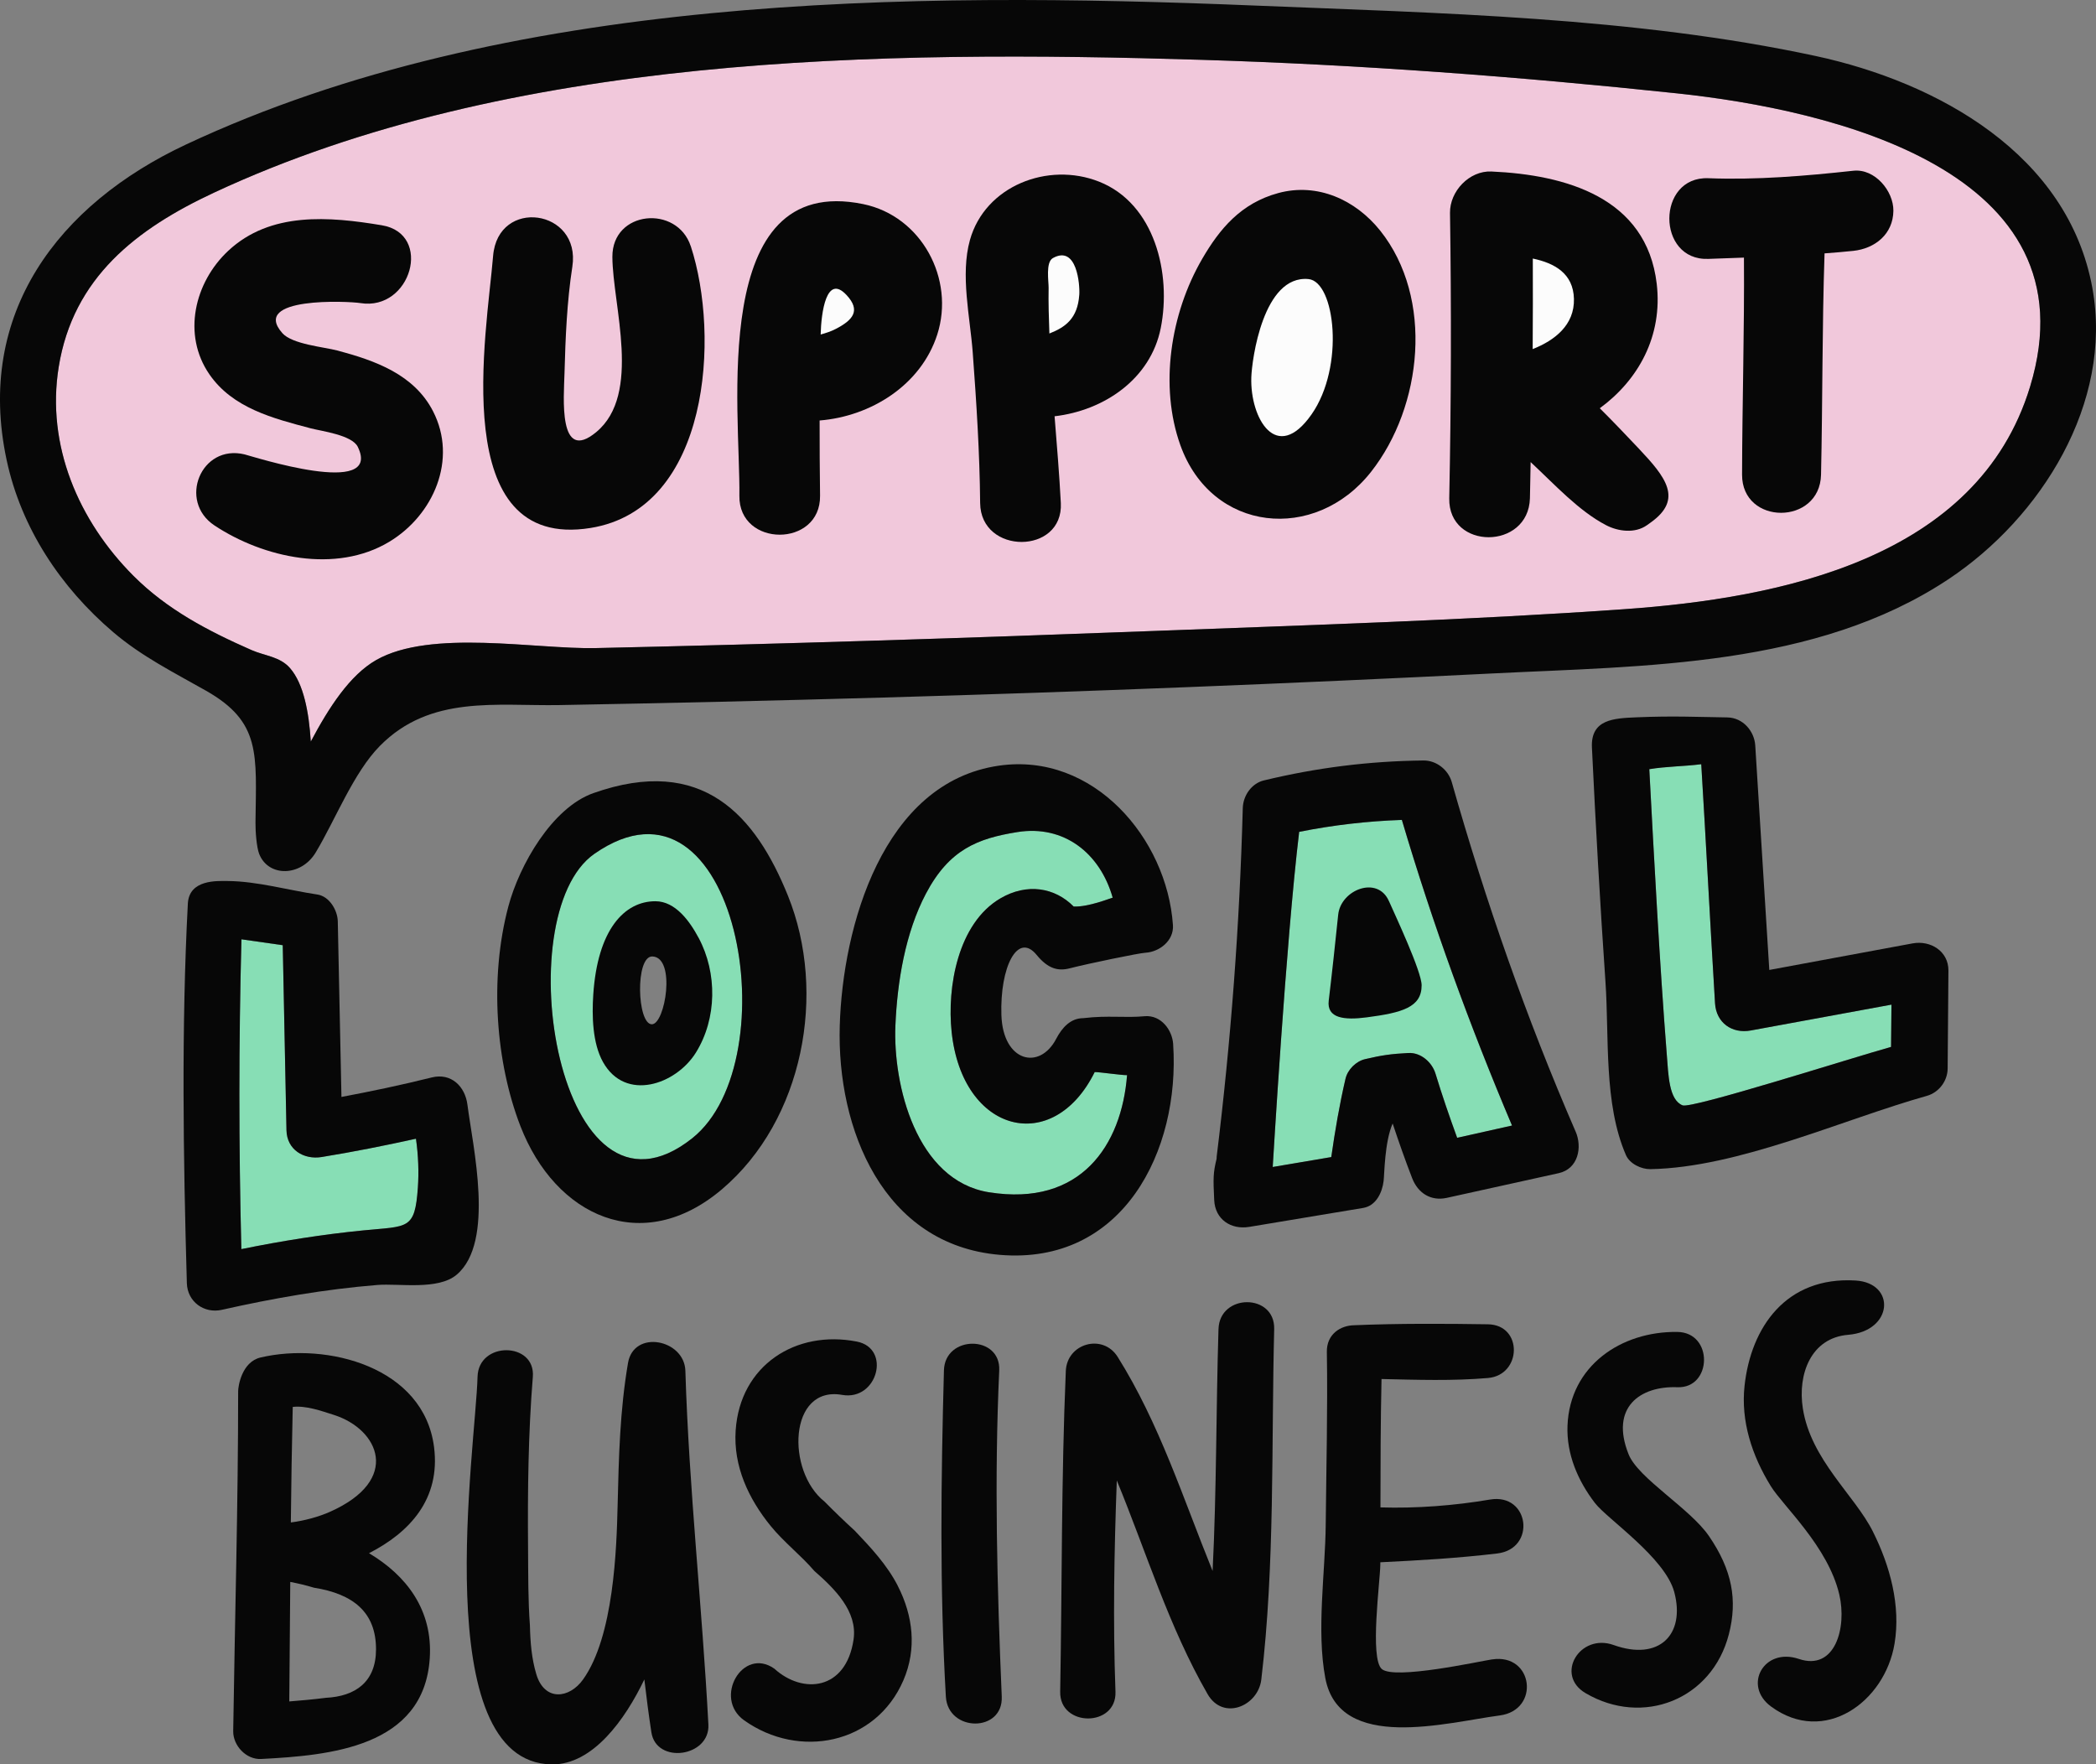 <svg id="_Слой_2" xmlns="http://www.w3.org/2000/svg" width="1080" height="909.12" viewBox="0 0 1080 909.12"><rect x="0" y="0" width="1080" height="909.12" fill="#808080" stroke="none"/><g id="Shop_small04_473512050"><g id="Shop_small04_473512050-2"><path d="M215.32 611.99c-1.54 21.83-5.05 19.72-27.98 21.98-21.2 2.09-42.14 5.43-62.97 9.66-1.35-53.22-1.36-106.43.05-159.64 7.1 1.01 14.19 2.02 21.28 3.04.64 31.77 1.28 63.55 1.92 95.32.2 10.09 8.95 15.32 18.15 13.82 16.3-2.65 32.47-5.87 48.57-9.43 1.23 8.59 1.54 17.3.98 25.25z" fill="#87deb5"/><path d="M306.25 439.96c-45.45 31.66-18.63 201.28 50.4 146.58 50.46-39.99 23.26-197.89-50.4-146.58zm44.31 93.76c-1.82 4.92-6.75 7.17-11.56 4.7-10.67-5.48-14.95-17.78-14.9-29.95-1.22-1.61-1.7-3.74-.63-6.34.46-1.13 1.07-2.18 1.63-3.25.65-3.32 1.5-6.52 2.74-9.35 1.2-2.74 3.24-3.83 5.4-3.97 1.08-.66 2.3-1.12 3.78-1.12 9.15.0 14.11 11.29 15.79 18.99 2.17 9.97 1.29 20.75-2.24 30.29z" fill="#87deb5"/><path d="M509.64 614.36c-37.62-6.01-49.54-55.5-48.27-85.87.94-22.53 5.06-47.8 15.75-68.06 12.08-22.86 26.79-28.43 47.15-31.69 23.89-3.82 42.55 10.83 49.06 33.8-1.43.35-12.46 4.88-20.1 4.58-9.72-9.86-24.06-12.21-37.71-4.24-21.99 12.83-27.61 45.81-25.18 68.82 5.52 52.46 52.35 63.94 73.72 20.7 2.59-.02 14.09 1.69 16.68 1.59-2.81 36.08-23.83 67.91-71.09 60.36z" fill="#87deb5"/><path d="M725.72 542.57c-9 .49-13.55 1.11-22.33 3.17-4.7 1.1-8.99 5.38-10.09 10.09-3.13 13.41-5.4 26.84-7.34 40.37-10.06 1.7-20.12 3.41-30.17 5.11.12-1.29 6.74-115.29 13.63-172.69 17.59-3.51 35.04-5.52 52.92-6.15 15.87 53.61 34.97 106.02 56.76 157.48-9.42 2.11-18.84 4.22-28.27 6.32-3.98-10.91-7.75-21.84-11.17-33.07-1.77-5.83-7.54-10.97-13.95-10.62z" fill="#87deb5"/><path d="M866.95 569.54c-7.04-2.84-7.28-15.61-8.1-26-3.66-46.44-6.54-100.69-9.02-147.21 8.89-1.47 17.84-1.41 26.77-2.56 2.38 38.94 4.72 84.27 7.1 123.21.61 10 8.75 15.77 18.38 14 24.18-4.44 48.36-8.89 72.53-13.33-.07 7.26-.14 14.52-.21 21.79-21.07 5.87-102.74 32.01-107.45 30.11z" fill="#87deb5"/><path d="M1046.04 199.23c-27.05 88.95-129.15 109.04-209.24 114.68-80.95 5.7-162.27 8.17-243.36 11.25-95.48 3.62-190.98 6.69-286.51 8.78-30.91.68-84.98-9.93-113.16 6.2-13.54 7.76-24.33 24.43-33.63 41.97-.96-15.16-3.7-29.79-10.69-37.83-5.21-5.99-12.95-6.28-19.96-9.36-22.17-9.76-43.35-20.79-60.72-38.19-28.33-28.39-45.02-67.25-38.53-107.6 7.41-46.06 40.07-71.24 80.09-89.89C263.23 27.94 453.58 25.77 619.02 30.82c81.82 2.5 163.67 8.65 245.07 17.28 78.93 8.37 215.83 39.71 181.95 151.13z" fill="#f1c8db"/><path d="M1078.16 148.56c-12.46-69.02-79.71-106.17-142.67-119.72C842.22 8.78 741.31 6.75 646.3 2.85 467.54-4.48 261.23-3.04 95.85 74.46 29.94 105.35-12.73 161.59 3.42 237.04c7.5 35.04 27.81 65.61 54.94 88.71 14.74 12.55 31.17 20.71 47.84 30.18 28.37 16.12 25.85 32.56 25.44 67.8-.06 4.74.58 12.92 1.91 16.28 4.77 12.07 21.6 11.71 29.09-.71 10.08-16.73 19.53-41.25 33.15-55.01 26.06-26.34 60.04-20.4 92.66-20.99 55.47-1 110.93-2.29 166.38-3.87 104.75-2.99 209.46-7.18 314.12-12.42 78.52-3.93 166.73-3.28 234.87-48.46 47.91-31.77 85-90.88 74.33-150zm-32.12 50.66c-27.05 88.95-129.15 109.04-209.24 114.68-80.95 5.7-162.27 8.17-243.36 11.25-95.48 3.62-190.98 6.69-286.51 8.78-30.91.68-84.98-9.93-113.16 6.2-13.54 7.76-24.33 24.43-33.63 41.97-.96-15.16-3.7-29.79-10.69-37.83-5.21-5.99-12.95-6.28-19.96-9.36-22.17-9.76-43.35-20.79-60.72-38.19-28.33-28.39-45.02-67.25-38.53-107.6 7.41-46.06 40.07-71.24 80.09-89.89C263.23 27.94 453.58 25.77 619.02 30.82c81.82 2.5 163.67 8.65 245.07 17.28 78.93 8.37 215.83 39.71 181.95 151.13z" fill="#070707"/><path d="M240.85 569.21c-1.18-9.38-8.34-16.55-18.42-14.03-15.45 3.86-30.92 7.1-46.49 10.04-.63-30.17-1.26-60.34-1.89-90.51-.12-5.65-4.31-12.86-10.5-13.79-14.76-2.2-31.24-6.87-46.16-6.96-5.42-.03-19.94-.93-20.6 11.66-3.34 63.36-2.39 130.33-.51 195.54.27 9.56 8.86 15.81 18.04 13.74 26.47-5.97 52.99-10.58 80.08-12.8 11.15-.91 31.26 2.86 40.91-5.3 19.89-16.8 8.23-66.26 5.55-87.58zm-25.54 42.78c-1.54 21.83-5.05 19.72-27.98 21.98-21.2 2.09-42.14 5.43-62.97 9.66-1.35-53.22-1.36-106.43.05-159.64 7.1 1.01 14.19 2.02 21.28 3.04.64 31.77 1.28 63.55 1.92 95.32.2 10.09 8.95 15.32 18.15 13.82 16.3-2.65 32.47-5.87 48.57-9.43 1.23 8.59 1.54 17.3.98 25.25z" fill="#070707"/><path d="M406.01 461.56c-16.66-41.28-43.99-72.8-100.28-52.89-21.27 7.52-38.12 37.06-43.79 58.38-9.93 37.32-6.37 80.65 6.19 113.14 18.02 46.63 62.89 67.38 103.89 32.58 41.96-35.62 54.22-101.08 33.99-151.22zm-49.36 124.97c-69.02 54.71-95.84-114.92-50.4-146.58 73.66-51.32 100.86 106.58 50.4 146.58z" fill="#070707"/><path d="M359.99 483.27c-4.61-8.63-11.97-18.87-22.25-18.89-15.95-.04-29.85 14.55-32.05 48.14-.71 10.83-.45 24.94 5.02 34.72 11.56 20.66 37.61 11.63 47.87-4.88 10.89-17.51 11.07-41.03 1.42-59.09zm-24.11 44.51c-7.65-.02-8.67-35.34.32-34.95 12.24.54 6.56 34.97-.32 34.95z" fill="#070707"/><path d="M604.5 538.03c-.49-7.4-6.22-14.96-14.43-14.43-10.61 1.02-18.87-.54-31.89 1.02-6.57.0-10.98 4.94-13.93 10.6-8.55 16.46-27.46 12.02-28.26-12.16-.81-24.68 8.3-43.07 18.15-31.03 5.86 7.16 11.05 8.45 17.01 6.92 9.7-2.49 35.69-7.85 38.98-8.03 7.29-.4 14.81-6.22 14.25-14.25-3.08-44.7-40.97-89.15-89.61-82.16-59.96 8.61-80.56 83.05-82.07 133.98-1.58 53.2 22.29 112.93 82.36 118.08 63.57 5.44 93.08-53.63 89.43-108.53zm-94.86 76.32c-37.62-6.01-49.54-55.5-48.27-85.87.94-22.53 5.06-47.8 15.75-68.06 12.08-22.86 26.79-28.43 47.15-31.69 23.89-3.82 42.55 10.83 49.06 33.8-1.43.35-12.46 4.88-20.1 4.58-9.72-9.86-24.06-12.21-37.71-4.24-21.99 12.83-27.61 45.81-25.18 68.82 5.52 52.46 52.35 63.94 73.72 20.7 2.59-.02 14.09 1.69 16.68 1.59-2.81 36.08-23.83 67.91-71.09 60.36z" fill="#070707"/><path d="M811.85 583.03c-25.44-58.63-46.36-118.6-63.81-180.07-1.8-6.34-7.93-11.19-14.6-11.11-28.18.33-54.8 3.68-82.2 10.27-6.44 1.55-10.71 7.92-10.88 14.29-1.62 60.14-6.1 119.94-13.46 179.65-.04.34.0.63-.02.95-1.8 7.44-1.79 9.95-1.24 21.39.48 9.98 8.69 15.33 18.08 13.77 19.55-3.25 39.1-6.5 58.66-9.76 6.72-1.12 9.83-7.99 10.55-13.86.45-3.69.47-19.94 4.65-29.66 3.14 9.42 6.42 18.79 10.05 28.17 2.95 7.63 9.55 11.99 17.88 10.15 19.2-4.24 38.41-8.48 57.61-12.71 10.14-2.24 12.25-13.38 8.74-21.48zm-86.13-40.46c-9 .49-13.55 1.11-22.33 3.17-4.7 1.1-8.99 5.38-10.09 10.09-3.13 13.41-5.4 26.84-7.34 40.37-10.06 1.7-20.12 3.41-30.17 5.11.12-1.29 6.74-115.29 13.63-172.69 17.59-3.51 35.04-5.52 52.92-6.15 15.87 53.61 34.97 106.02 56.76 157.48-9.42 2.11-18.84 4.22-28.27 6.32-3.98-10.91-7.75-21.84-11.17-33.07-1.77-5.83-7.54-10.97-13.95-10.62z" fill="#070707"/><path d="M715.65 464.27c-5.87-13.28-24.83-5.81-26.13 7.08-1.16 11.52-3.46 32.65-4.87 44.21-1.12 9.17 8.01 10.17 19.59 8.65 18.27-2.4 28.29-5.16 28.28-16.53.0-7.1-13.59-36.02-16.86-43.41z" fill="#070707"/><path d="M985.48 486.1c-24.61 4.56-49.22 9.12-73.82 13.68-2.41-38.56-4.82-77.13-7.24-115.69-.45-7.25-6.23-14.31-14.43-14.43-15.39-.23-28.09-.85-46.76-.05-11.66.5-23.67.96-22.96 15.62 1.93 40.24 4.2 80.45 6.97 120.64 1.97 28.61-.99 62.78 10.57 89.34 1.95 4.48 7.93 7.29 12.57 7.21 45.3-.78 98.88-25.51 142.44-37.75 6.23-1.75 10.69-7.65 10.74-14.1.13-16.8.26-33.61.4-50.41.08-10.13-9.34-15.75-18.46-14.06zm-118.53 83.44c-7.04-2.84-7.28-15.61-8.1-26-3.66-46.44-6.54-100.69-9.02-147.21 8.89-1.47 17.84-1.41 26.77-2.56 2.38 38.94 4.72 84.27 7.1 123.21.61 10 8.75 15.77 18.38 14 24.18-4.44 48.36-8.89 72.53-13.33-.07 7.26-.14 14.52-.21 21.79-21.07 5.87-102.74 32.01-107.45 30.11z" fill="#070707"/><g><path d="M190.13 800.31c20.88-10.68 36.94-27.84 33.52-54.68-5.27-41.36-55.16-54.17-89.37-46.17-9.79 2.29-11.57 14.96-11.57 17.39.0 58.35-1.69 116.76-2.55 175.11-.11 7.48 6.68 14.78 14.38 14.38 35.59-1.83 83.79-6.09 86.89-51.72 1.71-25.25-12.22-42.95-31.3-54.31zm-18-71.22c23 7.35 34.96 33.42-2.13 49.9-5.6 2.49-12.97 4.58-20.14 5.48.21-19.85.51-39.7.98-59.53 6.68-.79 14.54 1.99 21.3 4.15zm-4.32 145.75c-6.24.78-12.49 1.37-18.75 1.85.19-20.52.34-41.05.5-61.58 4.1.79 8.17 1.74 12.18 2.97 20.23 3.21 32.04 12.63 32.01 31.79-.02 16.76-10.6 24.22-25.94 24.96z" fill="#070707"/><path d="M353.15 706.3c-.49-16.16-26.59-21.42-29.56-4-4.18 24.48-4.75 48.51-5.35 73.31-.53 22.24-1.93 67.53-17.81 89.77-7.11 9.96-19.86 11.33-24.07-2.67-2.46-8.17-3.12-16.66-3.31-25.14-.99-13.21-.85-26.58-.96-39.82-.24-29.43.08-58.97 2.46-88.31 1.47-18.1-28.04-18.49-28.49.0-.87 35.24-26.02 198.71 38.19 199.69 21.3.32 38.05-23.45 47.76-43.78 1.07 9.12 2.24 18.21 3.62 27.23 2.55 16.65 30.26 12.74 29.38-3.98-3.21-60.86-9.99-121.24-11.86-182.3z" fill="#070707"/><path d="M462.62 817.16c-5.5-10.77-13.95-19.81-22.21-28.47-5.32-4.86-10.51-9.86-15.57-14.99-19.79-15.65-18.53-59.84 9.09-54.96 18.18 3.21 25.44-23.97 7.57-27.47-31.36-6.15-60.18 12.14-62.44 45.77-1.24 18.45 6.63 35.2 18.04 49.24 6.83 8.39 15.52 15.02 22.52 23.2 10.51 9.19 22.33 20.82 20.19 35.33-3.87 26.23-26.21 28.33-40.84 14.98-16.31-11.44-31.57 15.22-15.56 26.62 28.23 20.1 67.82 12.51 82.1-20.64 6.95-16.15 5.01-33.13-2.9-48.59z" fill="#070707"/><path d="M514.87 706.11c.84-18.29-28-18.36-28.49.0-1.51 56.06-2.25 112.07.99 168.09 1.06 18.38 29.59 18.61 28.8.0-2.38-56.03-3.89-112.02-1.3-168.09z" fill="#070707"/><path d="M627.85 684.83c-1.27 41.25-.96 83.13-3.03 124.65-15.16-37.29-27.32-75.87-48.91-110.31-7.67-12.24-26.13-7.01-26.73 7.24-2.35 55.12-1.91 110.16-2.9 165.29-.33 18.36 29.17 18.33 28.49.0-1.34-36.2-.66-72.57.68-108.87 15.18 36.84 26.75 75.29 46.79 110.09 8 13.89 26.04 6.19 27.67-7.5 7.09-59.52 5.13-120.72 6.64-180.6.47-18.48-28.13-18.45-28.69.0z" fill="#070707"/><path d="M768.83 855.02c-6.62 1.01-50.35 10.65-56.85 4.96-6.29-5.51-.8-45.45-.75-53.87.0-.37.0-.74.0-1.12 20.22-.98 40.09-2.14 60.25-4.54 20.22-2.41 16.67-31.25-3.76-27.78-18.32 3.11-37.76 4.61-56.42 4.04.02-22.05.07-44.12.55-66.15 18.27.41 36.67 1.04 54.84-.52 17.5-1.51 18.09-27.38.0-27.68-21.49-.35-46.49-.46-68.73.48-.04.0-.06.01-.1.01-7.18.06-14.33 4.63-14.18 13.75.48 29.64-.3 59.34-.58 88.99-.24 24.82-4.84 54.54-.21 79.09 7.25 38.39 62.85 22.77 89.85 19.24 20.97-2.74 17.38-32.14-3.91-28.88z" fill="#070707"/><path d="M880.51 791.4c-9.76-14.22-36.41-29.68-41.35-42.05-9.72-24.35 6.13-35.29 25.12-34.56 17.95.69 18.7-28.24.0-28.49-28.97-.39-55.4 17.43-56.6 48.32-.57 14.67 5.37 28.41 14.17 39.87 6.26 8.15 36.15 28.14 40.86 45.9 5.81 21.9-7.86 35.62-31.27 27.23-17.41-6.24-30.41 15.39-14.48 24.78 29.43 17.34 65.16 3.49 73.87-30.33 4.53-17.59 1.74-33.1-10.31-50.67z" fill="#070707"/><path d="M965.09 789.25c-9.39-18.8-32.03-37.06-36.15-63.57-2.75-17.68 4.22-36.33 23.35-37.9 23.26-1.92 24.74-26.73 3.79-27.98-35.73-2.13-53.88 24.02-57.17 54.26-1.99 18.28 3.84 35.97 13.51 51.67 6.33 10.28 29.56 31.15 35.33 55.95 3.95 16.97-2.15 39.44-20.87 33.11-18.05-6.11-28.96 13.74-14.33 24.51 27.46 20.22 58.63-2.32 63.64-32.34 3.28-19.66-2.33-40.16-11.11-57.72z" fill="#070707"/></g><path d="M409.69 192.44s-3.98-81.11 35.74-60.87c39.73 20.25.0 52.9-35.74 60.87z" fill="#fcfcfc"/><path d="M530.85 193.85s-23-77.89 20.38-67.58c43.38 10.31 12.48 51.4-20.38 67.58z" fill="#fcfcfc"/><path d="M680.82 125.34c17.8 1.27 46.25 114.79-24.28 114.59-70.53-.19-26.27-118.18 24.28-114.59z" fill="#fcfcfc"/><path d="M779.1 193.85V112.91s43.83-11.53 47.58 40.47c3.75 52-47.58 40.47-47.58 40.47z" fill="#fcfcfc"/><g><path d="M223.13 211.9c-9.78-19.01-29.83-26.1-49.21-31.27-6.91-1.84-23.32-3.21-28.42-8.96-16.71-18.86 33.96-16.5 40.21-15.5 26.13 4.21 37.47-35.69 11.05-40.09-27.05-4.51-57.41-7.17-79.17 13.16-17.4 16.27-23.79 43.2-9.69 63.65 12.01 17.42 32.89 22.71 52.19 27.81 5.58 1.47 21.3 3.41 24.27 9.55 12.9 26.62-54.28 4.86-58.38 3.87-22.44-5.4-34.39 24.11-15.45 36.64 25.27 16.71 62.55 24.93 90 8.43 22.86-13.74 35.36-42.5 22.6-67.29z" fill="#070707"/><path d="M355.93 126.89c-7.05-21.5-40.51-18.51-40.39 5.47.12 25 15.28 70.73-8.32 90.29-19.73 16.35-16.68-18.12-16.35-30.32.49-18.25 1.25-36.85 4.04-54.91 4.58-29.7-38.36-35.77-40.83-5.53-3.25 39.77-23.86 152.1 50.22 140.15 61.52-9.93 66.72-99.14 51.65-145.15z" fill="#070707"/><path d="M444.8 105.17c-80.01-16.45-63.2 107.28-63.82 150.26-.39 26.75 41.92 26.8 41.57.0-.16-12.91-.25-25.84-.23-38.77 26.33-2.09 52.22-18.18 60.61-44.26 9.21-28.63-8.08-61.05-38.14-67.23zm-14.25 64.36c-2.43 1.26-5.04 2.09-7.69 2.83.27-11.31 2.95-31.4 13.27-20.4 7.58 8.08 3.37 12.95-5.58 17.58z" fill="#070707"/><path d="M566.26 93.58c-26.28-10.38-58.69 2.22-66.48 30.08-5.02 17.97.07 39.67 1.43 57.86 1.92 25.84 3.59 51.76 3.83 77.67.25 26.83 42.96 26.66 41.57.0-.77-14.73-2.02-29.7-3.22-44.7 25.46-2.95 49.47-19.16 54.71-45.45 5.57-27.98-3.02-64.08-31.83-75.46zm-10.15 58.36c-.86 12.25-7.19 16.67-15.39 19.9-.3-7.89-.53-15.76-.4-23.54.05-3.27-1.63-13.18 2.2-15.32 12.41-6.91 13.96 13.76 13.6 18.96z" fill="#070707"/><path d="M711.15 118.82c-12.61-15.8-32.27-24.84-52.51-19.34-19.3 5.24-30.23 18.54-39.1 33.75-16.6 28.45-22.14 65.9-11.37 96.07 16.13 45.18 69.48 50.4 98.27 13.85 26.54-33.69 32.48-89.52 4.72-124.33zm-35.35 94.7c-17.98 25.69-31.73 2.09-31.04-19.1.29-9 6.07-52.86 29.47-50.62 13.66 1.3 18.8 45.1 1.57 69.72z" fill="#070707"/><path d="M844.54 231.27c-6.3-6.67-13.63-14.37-20.22-20.91 19.85-14.54 32.5-37.19 29.33-64.16-5.23-44.43-46.84-56.13-85.16-57.83-11.41-.51-21.51 10.19-21.35 21.35.73 49.01.6 98.02-.39 147.03-.54 26.78 40.83 26.73 41.57.0.17-6.22.21-12.44.36-18.66 12.68 11.83 24.75 25.13 38.86 32.51 6.23 3.26 14.97 4.39 21.1.0l2.01-1.44c16.71-11.97 7.63-23.33-6.11-37.88zm-33.54-77.29c.33 13.5-9.88 21.4-21.26 25.9.15-15.55.09-31.1.07-46.66 11.1 2.34 20.87 7.61 21.19 20.76z" fill="#070707"/><path d="M954.95 87.98c-24.7 2.69-49.85 4.81-74.71 3.85-26.75-1.04-26.8 42.58.0 41.57 6.13-.23 12.25-.44 18.36-.66.27 37.27-.88 74.58-.97 111.85-.06 26.21 40.11 26.18 40.69.0.84-37.99.54-76.06 1.81-114.03 4.94-.38 9.88-.77 14.83-1.3 11.17-1.19 20.51-8.63 20.64-20.64.11-10.23-9.57-21.85-20.64-20.64z" fill="#070707"/></g></g></g></svg>